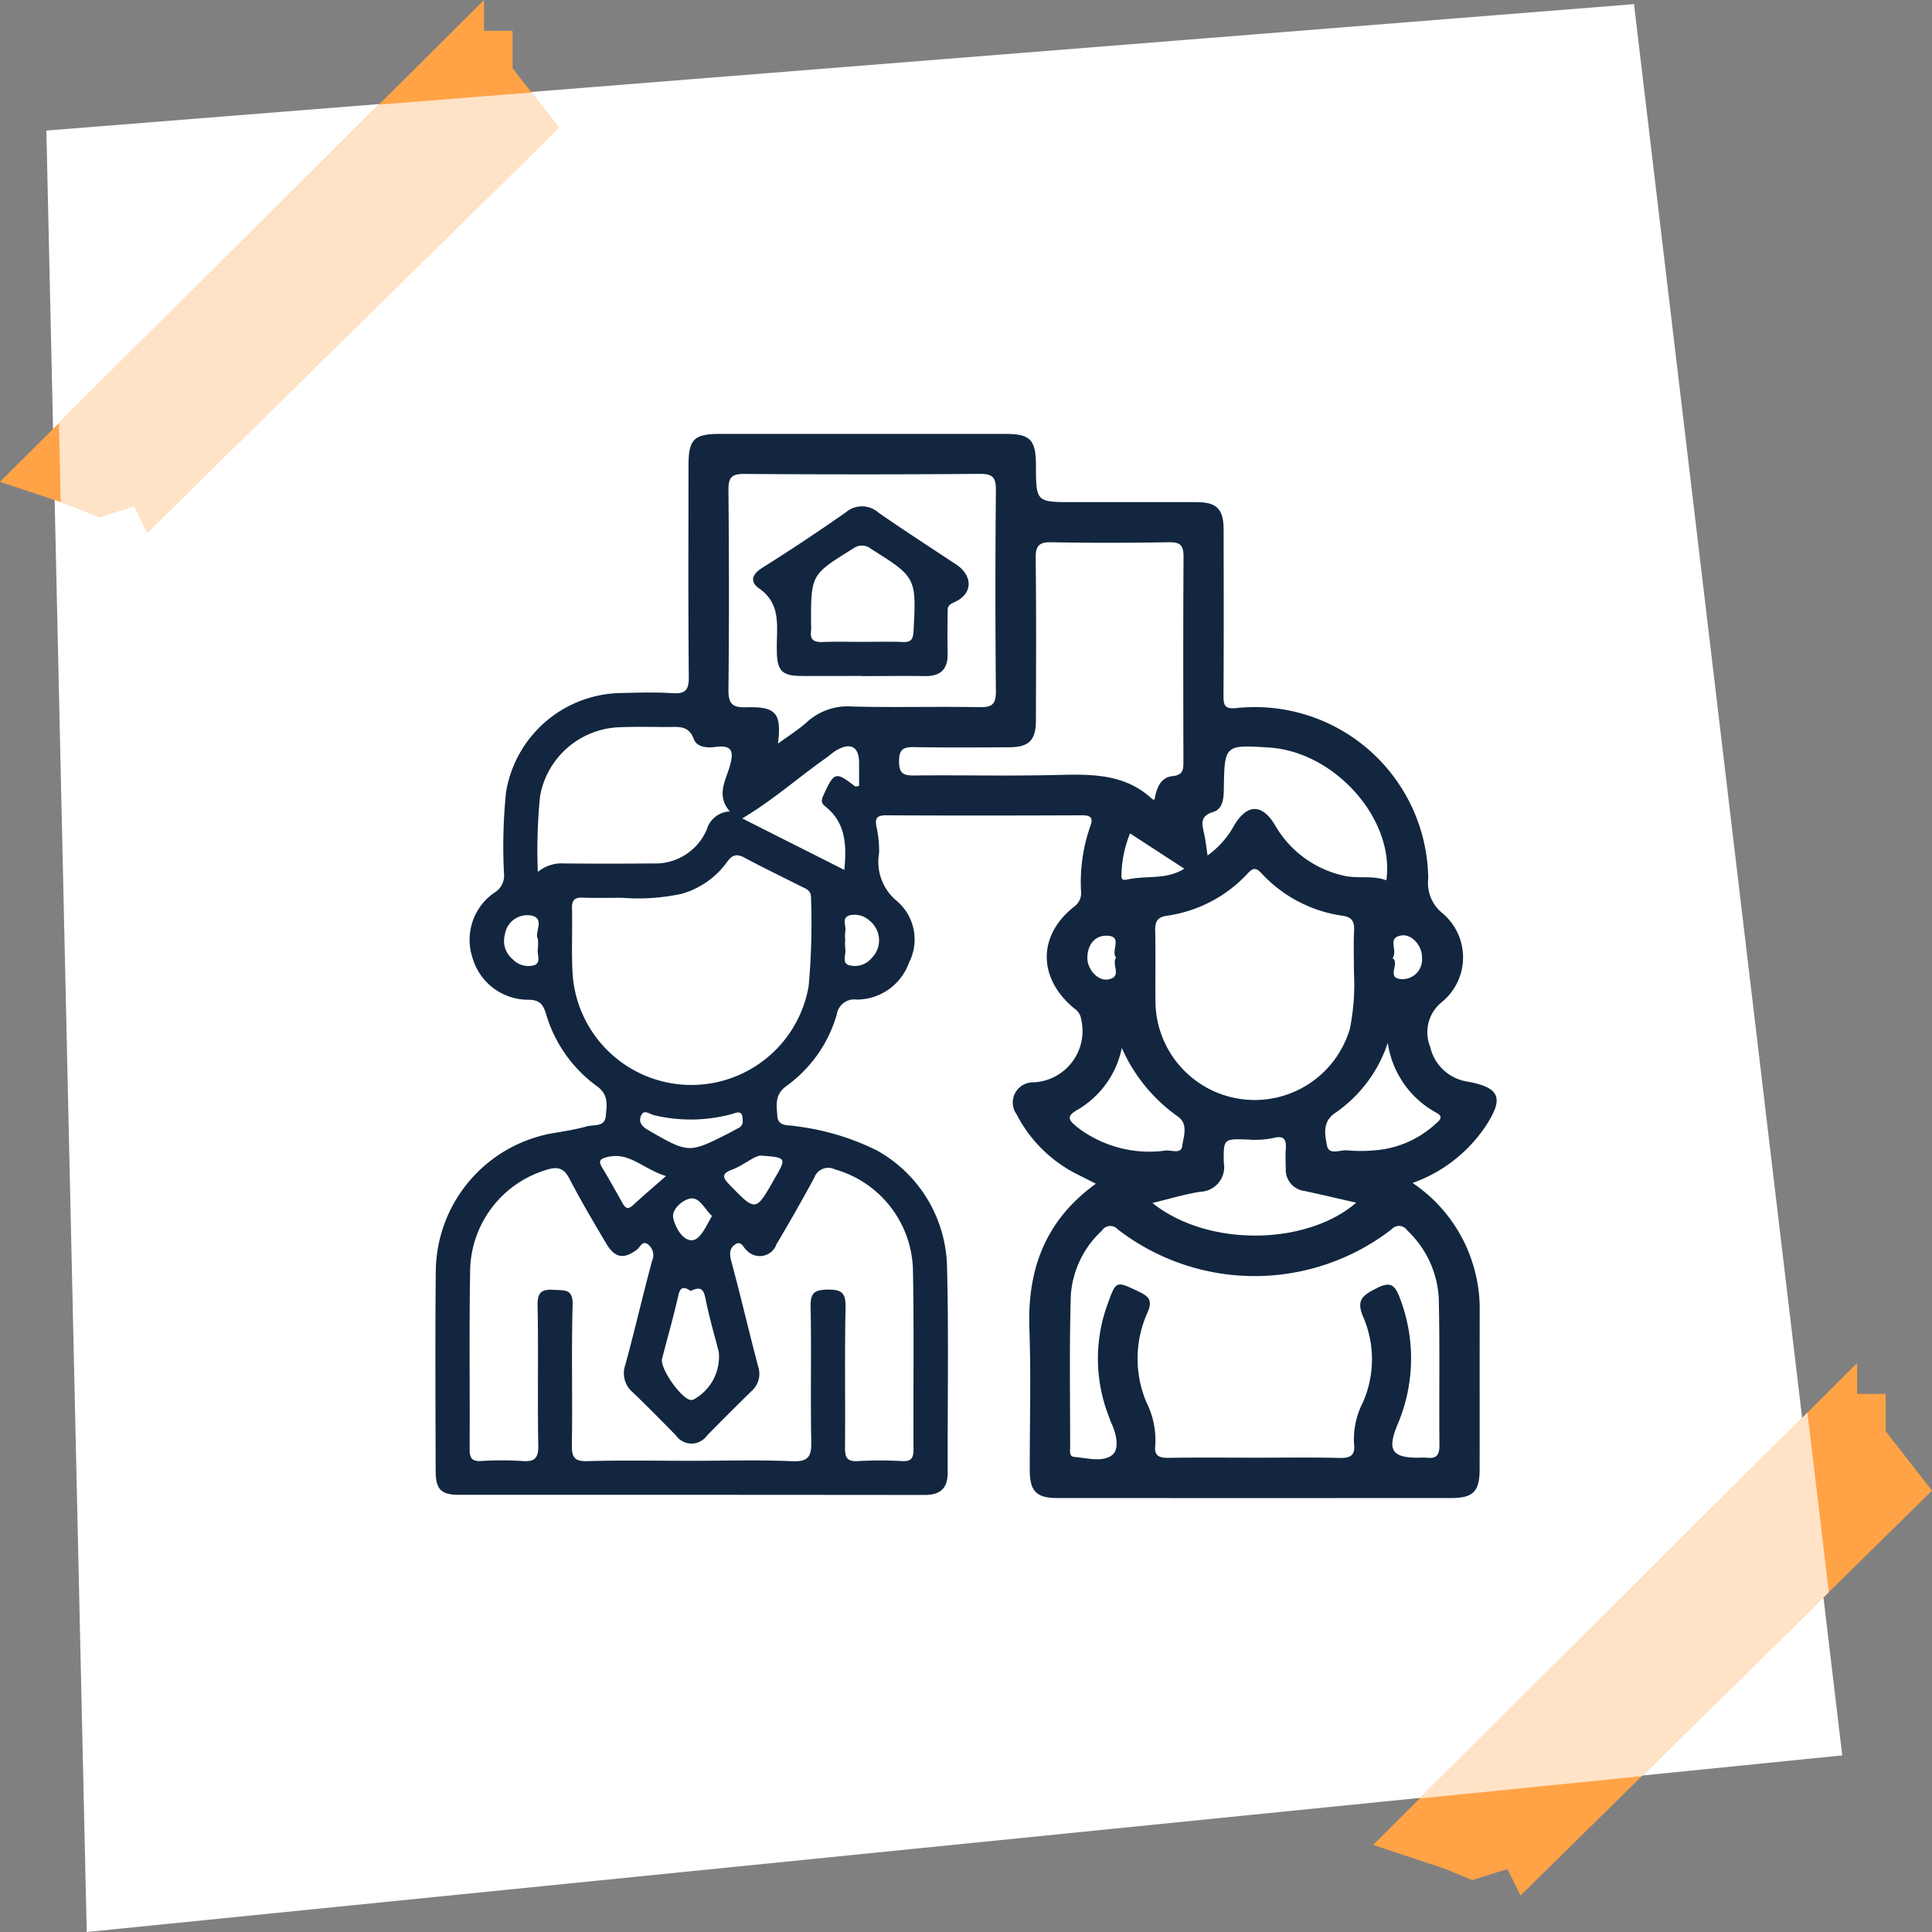 <svg xmlns="http://www.w3.org/2000/svg" xmlns:xlink="http://www.w3.org/1999/xlink" width="125" height="125" viewBox="0 0 125 125">
  <rect x="0" y="0" width="125" height="125" fill="#808080" stroke="none"/>
  <defs>
    <clipPath id="clip-path">
      <rect id="Rectángulo_378072" data-name="Rectángulo 378072" width="68.666" height="68.853" fill="#12263f"/>
    </clipPath>
  </defs>
  <g id="Grupo_1073050" data-name="Grupo 1073050" transform="translate(-386.496 -952.5)">
    <g id="Grupo_1072978" data-name="Grupo 1072978" transform="translate(0.828 -5042.5)">
      <rect id="Rectángulo_377974" data-name="Rectángulo 377974" width="125" height="125" transform="translate(385.668 5995)" fill="none"/>
      <path id="Trazado_610930" data-name="Trazado 610930" d="M-10.279,8.447,92.441.268l13.473,113.306L-7.668,125Z" transform="translate(398.947 5995)" fill="#fff"/>
      <path id="Trazado_610931" data-name="Trazado 610931" d="M-22852-5608.555l-26.621,26.192-.854-1.708-2.277.712-1.709-.712-4.7-1.565,31.316-31.174v1.993h1.85v2.42Z" transform="translate(23362.668 11700)" fill="#ffa346"/>
      <path id="Trazado_610932" data-name="Trazado 610932" d="M-22852-5608.555l-26.621,26.192-.854-1.708-2.277.712-1.709-.712-4.7-1.565,31.316-31.174v1.993h1.85v2.42Z" transform="translate(23273.826 11611.811)" fill="#ffa346"/>
    </g>
    <path id="Intersección_7" data-name="Intersección 7" d="M23221.221,11791.125l1.383,11.624-12.1,11.9-14.367,1.445Z" transform="translate(-22717.785 -10747.232)" fill="#ffe3c7"/>
    <path id="Intersección_8" data-name="Intersección 8" d="M23116.354,11732.74l-2.279.711-1.707-.711-.773-.258-.115-5.1,20.711-20.613,9.867-.786,1.77,2.278-26.621,26.19Z" transform="translate(-22721.172 -10747.5)" fill="#ffe3c7"/>
    <rect id="Rectángulo_378032" data-name="Rectángulo 378032" width="73" height="73" transform="translate(412.496 979.5)" fill="#fff"/>
    <g id="Grupo_1073048" data-name="Grupo 1073048" transform="translate(414.663 980.573)">
      <g id="Grupo_1073047" data-name="Grupo 1073047" clip-path="url(#clip-path)">
        <path id="Trazado_613369" data-name="Trazado 613369" d="M63.231,48.469A9.791,9.791,0,0,1,67.27,54.22a9.592,9.592,0,0,1,.3,2.29c-.009,3.5,0,6.99-.005,10.486,0,1.424-.422,1.853-1.825,1.854q-12.748.006-25.5,0c-1.343,0-1.778-.439-1.781-1.785-.008-3.054.085-6.11-.025-9.16-.138-3.827,1.01-7.01,4.3-9.391-.425-.216-.756-.389-1.091-.554a8.882,8.882,0,0,1-4.036-3.936A1.305,1.305,0,0,1,38.7,41.955a3.326,3.326,0,0,0,3.081-4.1.99.99,0,0,0-.451-.688c-2.345-1.942-2.369-4.69-.032-6.554a1.089,1.089,0,0,0,.479-1.008,10.94,10.94,0,0,1,.6-4.228c.2-.546.026-.7-.533-.7-4.231.016-8.462.022-12.693,0-.669,0-.7.264-.6.793a7.288,7.288,0,0,1,.161,1.638,3.276,3.276,0,0,0,1.171,3.133,3.269,3.269,0,0,1,.767,3.958,3.6,3.6,0,0,1-3.393,2.4,1.145,1.145,0,0,0-1.288.973,8.634,8.634,0,0,1-3.243,4.61c-.794.566-.644,1.257-.6,1.949.044.723.753.565,1.191.661a16.2,16.2,0,0,1,5.243,1.565,8.821,8.821,0,0,1,4.547,7.6c.111,4.412.026,8.829.041,13.244,0,1.027-.482,1.451-1.489,1.45q-15.066-.015-30.132-.01c-1.155,0-1.5-.358-1.507-1.523-.009-4.3-.037-8.61.008-12.914a9.153,9.153,0,0,1,7.627-8.969C8.373,45.113,9.1,45,9.808,44.8c.443-.122,1.157.049,1.216-.637s.224-1.394-.57-1.96a8.846,8.846,0,0,1-3.3-4.7c-.192-.618-.417-.877-1.117-.893a3.746,3.746,0,0,1-3.627-2.695,3.7,3.7,0,0,1,1.469-4.273,1.267,1.267,0,0,0,.563-1.178,34.456,34.456,0,0,1,.132-5.286,7.659,7.659,0,0,1,7.466-6.413c1.1-.026,2.211-.06,3.31.01.821.053,1.055-.193,1.048-1.03-.042-4.562-.021-9.124-.019-13.686C16.377.347,16.723,0,18.439,0q9.216,0,18.432,0c1.62,0,1.981.374,1.987,2.025.008,2.39.008,2.39,2.421,2.39,2.649,0,5.3-.006,7.947,0,1.337,0,1.771.442,1.774,1.792.008,3.569.015,7.138-.007,10.706,0,.683.081.91.9.819a11.219,11.219,0,0,1,12.346,11.03,2.508,2.508,0,0,0,.926,2.254,3.732,3.732,0,0,1-.021,5.726,2.5,2.5,0,0,0-.78,2.91,2.93,2.93,0,0,0,2.456,2.261c2.035.386,2.323,1.035,1.179,2.808a9.515,9.515,0,0,1-4.769,3.742M16.581,66.44c2.171,0,4.344-.066,6.51.028,1.067.047,1.25-.334,1.231-1.289-.058-2.905.016-5.813-.043-8.718-.018-.885.251-1.083,1.1-1.095.9-.013,1.183.2,1.162,1.144-.065,3.015-.009,6.033-.036,9.05-.006.629.1.946.83.9a24.9,24.9,0,0,1,2.868,0c.6.028.737-.207.734-.764-.023-3.9.041-7.8-.039-11.7a6.939,6.939,0,0,0-5.041-6.41.964.964,0,0,0-1.335.525c-.782,1.456-1.606,2.891-2.448,4.313a1.147,1.147,0,0,1-1.912.418c-.233-.169-.353-.677-.767-.4s-.354.692-.224,1.172c.6,2.231,1.122,4.484,1.713,6.719a1.486,1.486,0,0,1-.424,1.594Q19,63.355,17.571,64.812a1.224,1.224,0,0,1-2-.009c-.926-.946-1.855-1.891-2.812-2.805a1.613,1.613,0,0,1-.462-1.784c.607-2.23,1.123-4.484,1.727-6.714a.881.881,0,0,0-.275-1.068c-.358-.263-.486.176-.69.332-.847.647-1.437.57-1.987-.355-.826-1.39-1.651-2.783-2.394-4.217-.37-.715-.784-.8-1.5-.573A6.915,6.915,0,0,0,2.254,54c-.074,3.9-.013,7.8-.037,11.7,0,.57.154.784.744.755a20.639,20.639,0,0,1,2.647,0c.806.064,1.068-.162,1.052-1.015-.057-3.016.014-6.034-.045-9.049-.017-.867.267-1.061,1.06-1.01.687.043,1.236-.089,1.206.98-.084,3.014,0,6.033-.048,9.049-.012.8.158,1.078,1.017,1.053,2.242-.066,4.487-.022,6.732-.022m36.318-.2c1.876,0,3.754-.032,5.629.016.736.019,1-.229.908-.94a5.227,5.227,0,0,1,.571-2.647,6.912,6.912,0,0,0,.048-5.482c-.516-1.159-.056-1.454.84-1.91.857-.436,1.167-.268,1.49.587a10.89,10.89,0,0,1-.149,8.27c-.666,1.632-.329,2.108,1.363,2.106a4.455,4.455,0,0,1,.551,0c.628.079.819-.189.813-.81-.029-3.164.03-6.33-.042-9.492a6.488,6.488,0,0,0-2.037-4.4.637.637,0,0,0-1.019-.074,14.488,14.488,0,0,1-17.717,0,.639.639,0,0,0-1.019.08,6.277,6.277,0,0,0-2.015,4.179c-.1,3.271-.043,6.548-.044,9.823,0,.24-.079.611.253.64.834.072,1.844.364,2.458-.113.492-.381.288-1.355-.032-2.05-.077-.166-.134-.342-.2-.515a10.259,10.259,0,0,1-.049-7.226c.548-1.515.533-1.49,2.007-.79.666.316.915.574.557,1.379a7.246,7.246,0,0,0-.054,5.794,5.445,5.445,0,0,1,.569,2.758c-.095.739.294.835.908.825,1.8-.029,3.606-.01,5.409-.01M12.077,30.014c-.845,0-1.692.024-2.536-.009-.519-.021-.712.149-.7.684.034,1.4-.04,2.8.036,4.19a7.7,7.7,0,0,0,15.273.862,44.415,44.415,0,0,0,.155-5.722c.022-.5-.35-.594-.665-.754-1.21-.615-2.437-1.2-3.63-1.842-.537-.29-.822-.176-1.16.307a5.452,5.452,0,0,1-2.94,2.033,13.449,13.449,0,0,1-3.835.251m34.456-6.353c.128-.706.357-1.432,1.169-1.52.7-.076.7-.435.7-.951-.011-4.413-.02-8.827.008-13.24,0-.708-.184-.952-.92-.94-2.537.041-5.076.051-7.612,0-.842-.019-1.045.243-1.035,1.055.043,3.493.025,6.987.015,10.481,0,1.275-.453,1.722-1.723,1.729-2.059.011-4.119.028-6.178-.01-.7-.013-.956.169-.954.914s.237.929.946.921c3.126-.033,6.254.046,9.377-.035,2.2-.057,4.334-.06,6.074,1.574.022.021.071.015.136.026M22.167,20.039c.673-.495,1.326-.9,1.883-1.4a3.89,3.89,0,0,1,2.912-1c2.754.07,5.512-.01,8.267.042.835.016,1.045-.234,1.038-1.05q-.06-6.5,0-13.008c.008-.837-.238-1.042-1.051-1.036Q27.61,2.645,20,2.59c-.835-.006-1.044.235-1.037,1.051.04,4.3.046,8.6,0,12.9-.011.925.254,1.177,1.163,1.149,1.924-.06,2.286.386,2.04,2.352m37.266,14.81c0-1.024-.032-1.871.011-2.715.029-.573-.131-.87-.739-.96a8.837,8.837,0,0,1-5.264-2.759c-.335-.356-.523-.362-.861,0a8.827,8.827,0,0,1-5.263,2.761c-.606.089-.756.384-.743.958.036,1.544,0,3.089.018,4.633A6.42,6.42,0,0,0,59.166,38.5a14.447,14.447,0,0,0,.267-3.652M6.63,28.34a2.409,2.409,0,0,1,1.687-.549c1.91.021,3.821.017,5.732,0a3.617,3.617,0,0,0,3.515-2.2,1.62,1.62,0,0,1,1.491-1.165c-.9-1.027-.273-2-.012-2.9.3-1.036.141-1.417-.964-1.268-.531.072-1.17,0-1.356-.509-.333-.909-1-.786-1.683-.785-1.029,0-2.059-.03-3.086.014A5.412,5.412,0,0,0,6.776,23.43a34.747,34.747,0,0,0-.146,4.91m54.9.545c.555-3.947-3.33-8.321-7.587-8.592-2.873-.183-2.885-.18-2.929,2.681-.009.622-.063,1.3-.69,1.487-.878.267-.723.786-.587,1.4.1.448.147.906.225,1.414A5.8,5.8,0,0,0,51.7,25.3c.838-1.379,1.8-1.376,2.634.028a6.827,6.827,0,0,0,4.385,3.243c.932.237,1.9-.034,2.809.313M46.395,49.76c3.629,2.9,10.021,2.728,13.187-.021-1.152-.262-2.24-.515-3.331-.755a1.384,1.384,0,0,1-1.23-1.449c-.006-.4-.028-.809,0-1.21.048-.632-.058-.969-.835-.763a5.8,5.8,0,0,1-1.64.092c-1.529-.049-1.562-.061-1.534,1.486A1.6,1.6,0,0,1,49.5,49.033c-1.006.157-1.989.459-3.11.727M19.848,24.876l6.615,3.334c.142-1.551.123-3.032-1.235-4.109-.3-.234-.253-.43-.107-.748.685-1.488.772-1.521,2.035-.549.038.03.13-.009.26-.024,0-.505,0-1.015,0-1.525-.011-1.01-.548-1.31-1.448-.795-.253.145-.47.352-.71.521-1.795,1.264-3.441,2.737-5.409,3.9m41.776,14.51a8.89,8.89,0,0,1-3.342,4.5c-.925.59-.726,1.41-.6,2.133.124.683.859.28,1.313.331a9.619,9.619,0,0,0,1.758,0,6.533,6.533,0,0,0,3.957-1.71c.247-.22.569-.458.045-.73a6.138,6.138,0,0,1-3.136-4.526m-17.205.34a6.038,6.038,0,0,1-2.805,3.965c-.895.486-.588.738-.042,1.191a7.677,7.677,0,0,0,5.709,1.479c.365-.024.971.23,1.041-.271.088-.635.424-1.441-.289-1.937a10.657,10.657,0,0,1-3.614-4.427M16.528,55.455c-.7-.476-.745.034-.87.561-.3,1.281-.66,2.549-.99,3.823-.157.605,1.256,2.62,1.869,2.668a.521.521,0,0,0,.2-.049,3.149,3.149,0,0,0,1.6-3.063c-.282-1.1-.6-2.19-.828-3.3-.121-.58-.2-1.042-.985-.641M19.883,44.4c.006-.713-.4-.478-.741-.383a10.144,10.144,0,0,1-5,.059c-.287-.064-.644-.406-.834.034-.181.418.054.7.478.944,2.611,1.5,2.6,1.512,5.254.165.2-.1.383-.215.58-.312a.474.474,0,0,0,.263-.507m1.171,2.292c-.453.031-1.105.628-1.876.919-.654.247-.614.487-.152.962,1.711,1.758,1.694,1.774,2.925-.393.054-.1.111-.19.164-.285.578-1.032.546-1.092-1.061-1.2m-6.131,1.323c-1.5-.465-2.362-1.57-3.775-1.236-.509.121-.619.256-.343.711.454.749.878,1.517,1.307,2.282.177.316.351.43.669.135.638-.59,1.3-1.153,2.141-1.892M48.454,28.13l-3.506-2.281a7.455,7.455,0,0,0-.552,2.538c.005.22-.1.556.368.446,1.2-.281,2.514.044,3.689-.7M26.516,32.746a2.964,2.964,0,0,0,.006.546c.07.367-.24.906.21,1.074a1.414,1.414,0,0,0,1.492-.447A1.619,1.619,0,0,0,28.1,31.5a1.418,1.418,0,0,0-1.325-.345c-.507.169-.174.688-.253,1.044a2.6,2.6,0,0,0-.007.546M6.637,32.685c-.26-.433.508-1.346-.451-1.526A1.46,1.46,0,0,0,4.5,32.39a1.525,1.525,0,0,0,.49,1.586,1.4,1.4,0,0,0,1.408.4c.479-.168.16-.7.234-1.057a3.61,3.61,0,0,0,.006-.634m37.408,1.2c-.375-.432.478-1.4-.609-1.418-.774-.015-1.224.58-1.253,1.384-.028.759.654,1.546,1.32,1.448.989-.146.212-.968.543-1.414m17.885.031c.507.34-.495,1.349.651,1.362A1.265,1.265,0,0,0,63.836,33.9c.029-.76-.649-1.547-1.316-1.451-.993.142-.215.966-.591,1.472M17.9,50.6c-.46-.418-.78-1.2-1.367-1.133-.507.06-1.246.685-1.145,1.242.108.592.619,1.511,1.235,1.459.548-.045.9-.941,1.276-1.568" transform="translate(0 0)" fill="#12263f"/>
        <path id="Trazado_613370" data-name="Trazado 613370" d="M100.147,32.19c-1.322,0-2.644.01-3.966,0-1.218-.011-1.534-.345-1.554-1.586,0-.037,0-.074,0-.11-.035-1.423.344-2.933-1.155-3.975-.6-.42-.465-.9.215-1.329q2.749-1.725,5.409-3.591a1.6,1.6,0,0,1,2.094.015c1.656,1.152,3.353,2.245,5.034,3.36,1.111.737,1.1,1.917-.131,2.455-.441.192-.411.36-.414.647-.011.881-.021,1.763,0,2.644.024,1.009-.433,1.493-1.455,1.479-1.358-.019-2.717,0-4.076,0m-.009-2.215c.882,0,1.766-.026,2.647.01.538.022.659-.19.686-.7.186-3.457.17-3.493-2.741-5.32a.93.93,0,0,0-1.163-.029c-2.727,1.69-2.736,1.675-2.727,4.884a3.088,3.088,0,0,1,0,.441c-.087.609.216.747.763.724.844-.036,1.691-.009,2.537-.01" transform="translate(-72.533 -16.529)" fill="#12263f"/>
      </g>
    </g>
  </g>
</svg>
